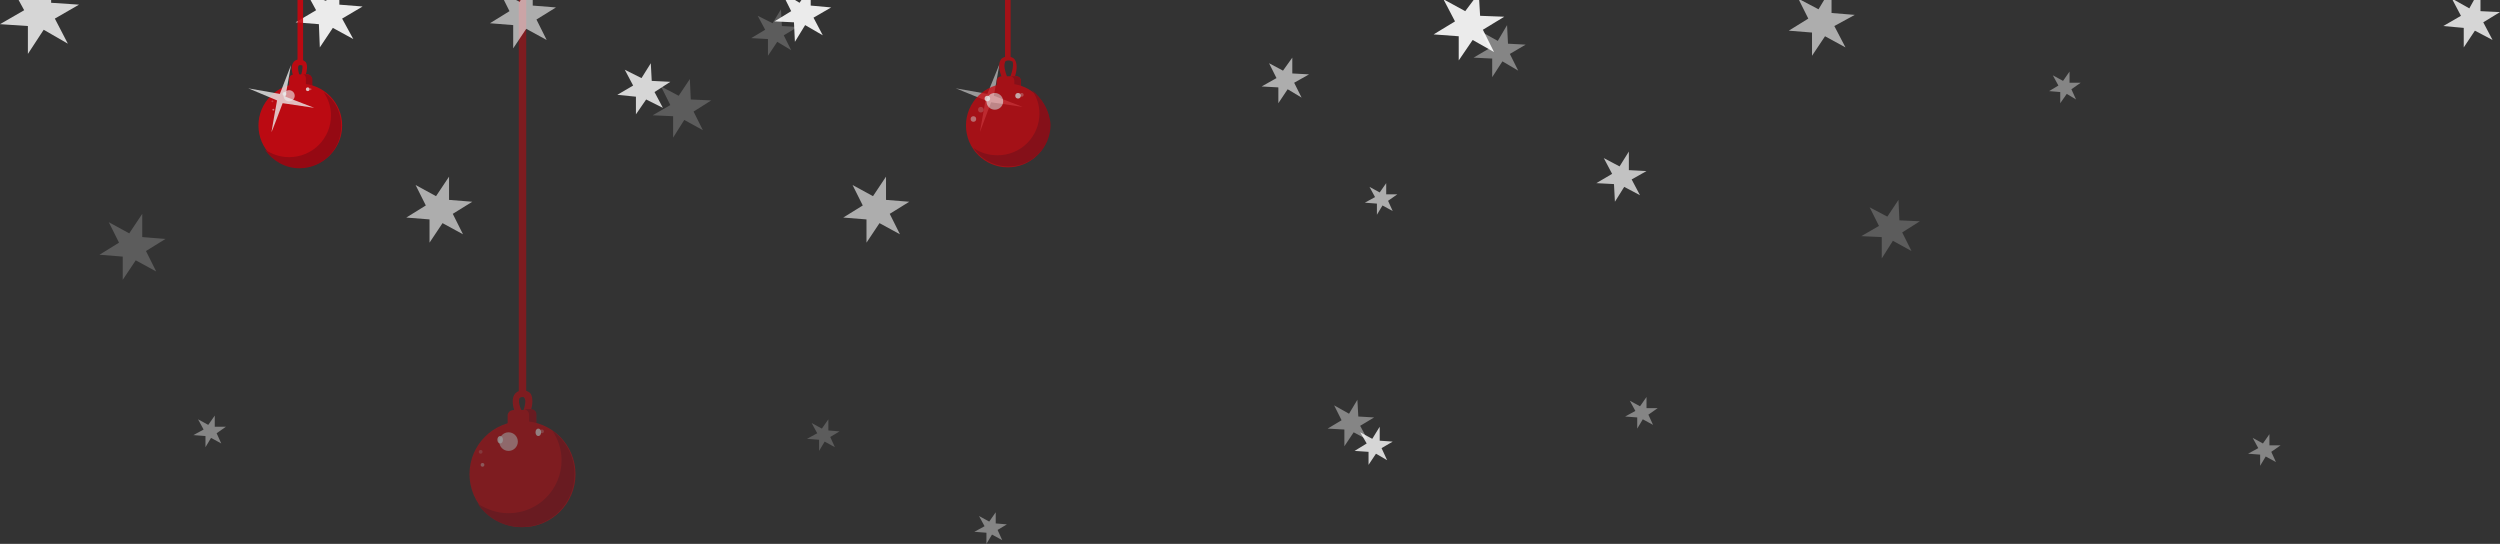 <?xml version="1.0" encoding="utf-8"?>
<!-- Generator: Adobe Illustrator 19.0.0, SVG Export Plug-In . SVG Version: 6.00 Build 0)  -->
<svg version="1.1" id="Layer_1" xmlns="http://www.w3.org/2000/svg" xmlns:xlink="http://www.w3.org/1999/xlink" x="0px" y="0px"
	 viewBox="0 0 268.9 58.5" style="enable-background:new 0 0 268.9 58.5;" xml:space="preserve">
<rect x="0" y="0" width="268.9" height="58.5" fill="#333333" stroke="none"/>
<style type="text/css">
	.st0{opacity:0.5;}
	.st1{fill:#CA060E;}
	.st2{fill:#A00410;}
	.st3{opacity:0.62;fill:#FFFFFF;}
	.st4{opacity:0.8;fill:#FFFFFF;}
	.st5{opacity:0.3;fill:#FFFFFF;}
	.st6{opacity:0.23;fill:#FFFFFF;}
	.st7{opacity:0.49;fill:#FFFFFF;}
	.st8{opacity:0.6;fill:#FFFFFF;}
	.st9{opacity:0.2;fill:#FFFFFF;}
	.st10{opacity:0.4;fill:#FFFFFF;}
	.st11{opacity:0.7;fill:#FFFFFF;}
	.st12{opacity:0.9;fill:#FFFFFF;}
	.st13{opacity:0.9;}
	.st14{opacity:0.5;fill:#FFFFFF;}
	.st15{opacity:0.75;}
</style>
<g id="XMLID_56_">
	<g id="XMLID_13_" class="st0">
		<path id="XMLID_3_" class="st1" d="M56.2,46.1l-0.3-0.6c-0.2-0.3-1.1-2.1-0.6-3c0.1-0.2,0.4-0.5,0.9-0.5c0.5,0,0.8,0.2,0.9,0.4
			c0.5,0.9-0.3,2.7-0.5,3.1L56.2,46.1z M56.2,42.7C56.2,42.7,56.2,42.7,56.2,42.7c-0.2,0-0.3,0.1-0.3,0.1c-0.2,0.3,0,1,0.3,1.6
			c0.3-0.7,0.4-1.4,0.2-1.6C56.4,42.8,56.4,42.7,56.2,42.7z"/>
		<path id="XMLID_27_" class="st1" d="M54.6,45.6v-0.9c0,0,0-0.6,0.7-0.6s1.5,0,1.5,0s0.8-0.1,0.8,0.6s0,1,0,1L54.6,45.6z"/>
		<path id="XMLID_26_" class="st2" d="M56.9,44c0,0-0.2,0-0.6,0c0.2,0,0.6,0.2,0.6,0.6c0,0.7,0,0.9,0,1l0.8,0c0,0,0-0.3,0-1
			C57.7,43.9,56.9,44,56.9,44z"/>
		<circle id="XMLID_25_" class="st1" cx="56.2" cy="51" r="5.7"/>
		<path id="XMLID_24_" class="st2" d="M59.4,46.3c0.6,0.9,1,2,1,3.2c0,3.1-2.5,5.7-5.7,5.7c-1.2,0-2.3-0.4-3.3-1
			c1,1.5,2.7,2.5,4.7,2.5c3.1,0,5.7-2.5,5.7-5.7C61.8,49.1,60.9,47.4,59.4,46.3z"/>
		<ellipse id="XMLID_11_" class="st3" cx="54.7" cy="47.5" rx="1" ry="1"/>
		<ellipse id="XMLID_10_" class="st4" cx="57.9" cy="46.5" rx="0.3" ry="0.4"/>
		<ellipse id="XMLID_9_" class="st5" cx="58.3" cy="46.4" rx="0.2" ry="0.2"/>
		<ellipse id="XMLID_8_" class="st4" cx="53.8" cy="47.3" rx="0.3" ry="0.4"/>
		<ellipse id="XMLID_7_" class="st6" cx="51.7" cy="48.6" rx="0.2" ry="0.2"/>
		<ellipse id="XMLID_1_" class="st7" cx="51.9" cy="50" rx="0.2" ry="0.2"/>
		<rect id="XMLID_17_" x="55.8" y="0" class="st1" width="0.8" height="42.4"/>
	</g>
	<polygon id="XMLID_82_" class="st8" points="48.3,19 48.3,21.5 50.8,21.7 48.7,23 49.8,25.2 47.6,24 46.2,26.1 46.2,23.6 
		43.7,23.4 45.8,22.1 44.7,19.9 46.9,21.1 	"/>
	<polygon id="XMLID_85_" class="st9" points="15.3,23 15.3,25.5 17.8,25.7 15.7,27 16.8,29.2 14.6,28 13.2,30.1 13.2,27.6 
		10.7,27.4 12.8,26.1 11.7,23.9 13.9,25.1 	"/>
	<polygon id="XMLID_84_" class="st10" points="23.1,44.7 23.1,45.9 24.3,45.9 23.3,46.6 23.8,47.7 22.7,47.1 22.1,48.1 22.1,46.9 
		20.8,46.8 21.9,46.2 21.3,45.1 22.4,45.7 	"/>
	<polygon id="XMLID_86_" class="st9" points="89.1,45.1 89.1,46.3 90.3,46.4 89.3,47 89.8,48.1 88.7,47.5 88.1,48.5 88.1,47.3 
		86.8,47.2 87.9,46.6 87.3,45.5 88.4,46.1 	"/>
	<polygon id="XMLID_87_" class="st10" points="107.1,55.1 107.1,56.3 108.3,56.4 107.3,57 107.8,58.1 106.7,57.5 106.1,58.5 
		106.1,57.3 104.8,57.2 105.9,56.6 105.3,55.5 106.4,56.1 	"/>
	<polygon id="XMLID_101_" class="st10" points="146,43 146.1,44.8 147.8,44.9 146.3,45.8 147.1,47.3 145.6,46.5 144.6,48 
		144.6,46.2 142.8,46.1 144.3,45.2 143.5,43.6 145.1,44.5 	"/>
	<polygon id="XMLID_88_" class="st4" points="148.4,45.9 148.4,47.4 149.8,47.5 148.6,48.2 149.2,49.5 148,48.8 147.2,50 
		147.2,48.6 145.7,48.5 147,47.7 146.3,46.5 147.6,47.2 	"/>
	<polygon id="XMLID_90_" class="st10" points="177.1,42.7 177.1,43.9 178.3,43.9 177.3,44.6 177.8,45.7 176.7,45.1 176.1,46.1 
		176.1,44.9 174.8,44.8 175.9,44.2 175.3,43.1 176.4,43.7 	"/>
	<polygon id="XMLID_97_" class="st10" points="244.1,46.7 244.1,47.9 245.3,47.9 244.3,48.6 244.8,49.7 243.7,49.1 243.1,50.1 
		243.1,48.9 241.8,48.8 242.9,48.2 242.3,47.1 243.4,47.7 	"/>
	<polygon id="XMLID_98_" class="st10" points="222.6,7.7 222.6,8.9 223.8,8.9 222.8,9.6 223.3,10.7 222.3,10.1 221.6,11.1 
		221.6,9.9 220.4,9.8 221.4,9.2 220.8,8.1 221.9,8.7 	"/>
	<polygon id="XMLID_89_" class="st8" points="149.1,19.7 149.1,20.9 150.3,20.9 149.3,21.6 149.8,22.7 148.7,22.1 148.1,23.1 
		148.1,21.9 146.8,21.8 147.9,21.2 147.3,20.1 148.4,20.7 	"/>
	<polygon id="XMLID_79_" class="st4" points="70,6.8 70.1,8.7 72.1,8.8 70.4,9.9 71.3,11.6 69.5,10.7 68.4,12.3 68.4,10.4 
		66.4,10.2 68.1,9.2 67.2,7.5 69,8.4 	"/>
	<polygon id="XMLID_100_" class="st9" points="74.2,8.5 74.3,10.7 76.5,10.8 74.6,12 75.6,14 73.6,12.9 72.4,14.8 72.4,12.5 
		70.2,12.4 72.1,11.3 71.1,9.3 73,10.3 	"/>
	<polygon id="XMLID_74_" class="st8" points="95.3,19 95.3,21.5 97.8,21.7 95.7,23 96.8,25.2 94.6,24 93.2,26.1 93.2,23.6 
		90.7,23.4 92.8,22.1 91.7,19.9 93.9,21.1 	"/>
	<polygon id="XMLID_99_" class="st10" points="162.1,2.7 162.2,4.7 164.1,4.8 162.4,5.8 163.3,7.6 161.6,6.6 160.5,8.3 160.5,6.3 
		158.5,6.2 160.2,5.2 159.3,3.4 161.1,4.4 	"/>
	<polygon id="XMLID_93_" class="st8" points="139,6.2 139,7.9 140.8,8 139.2,8.9 140,10.5 138.5,9.6 137.5,11.1 137.5,9.4 
		135.7,9.3 137.3,8.4 136.5,6.8 138,7.6 	"/>
	<polygon id="XMLID_92_" class="st11" points="175.2,16.3 175.2,18.3 177.1,18.4 175.5,19.3 176.4,21 174.7,20.1 173.7,21.7 
		173.6,19.8 171.7,19.7 173.4,18.7 172.5,17 174.2,17.9 	"/>
	<polygon id="XMLID_95_" class="st9" points="204.2,21.5 204.3,23.7 206.5,23.8 204.6,25 205.6,27 203.6,25.9 202.4,27.8 
		202.4,25.5 200.2,25.4 202.1,24.3 201.1,22.3 203,23.3 	"/>
	<polygon id="XMLID_76_" class="st9" points="84,1 84.1,2.8 85.8,2.9 84.3,3.8 85.1,5.4 83.6,4.5 82.6,6 82.6,4.2 80.8,4.1 
		82.3,3.2 81.5,1.7 83.1,2.5 	"/>
	<polygon id="XMLID_197_" class="st4" points="5.5,0.3 5.5,0 2,0 2.6,1.1 0,2.6 3,2.8 3,5.8 4.7,3.2 7.3,4.7 5.9,2 8.5,0.5 	"/>
	<polygon id="XMLID_105_" class="st12" points="36.5,0.5 36.5,0 35.1,0 35.1,0.1 34.8,0 33.4,0 34,1.1 31.8,2.4 34.3,2.6 34.4,5.1 
		35.8,3 38,4.2 36.8,2 39,0.7 	"/>
	<polygon id="XMLID_72_" class="st8" points="57.3,0.6 57.3,0 56,0 55.9,0.2 55.5,0 54.2,0 54.8,1.2 52.7,2.5 55.2,2.7 55.2,5.2 
		56.6,3.1 58.8,4.3 57.7,2.1 59.8,0.8 	"/>
	<polygon id="XMLID_73_" class="st12" points="87.2,0.6 87.2,0 86.2,0 86,0.3 85.5,0 84.5,0 85.1,1.2 83.3,2.3 85.4,2.4 85.5,4.5 
		86.6,2.7 88.5,3.8 87.5,1.9 89.4,0.8 	"/>
	<polygon id="XMLID_102_" class="st12" points="159.2,1.7 159.1,0 158.5,0 157.6,1.2 155.4,0 155.3,0 156.5,2.3 154.2,3.7 
		156.9,3.9 156.9,6.5 158.4,4.3 160.7,5.6 159.5,3.2 161.8,1.8 	"/>
	<polygon id="XMLID_91_" class="st8" points="197,1.4 197,0 196.2,0 195.6,1 193.7,0 193.5,0 194.5,2 192.4,3.3 194.9,3.5 194.9,6 
		196.3,3.9 198.5,5.1 197.3,2.8 199.5,1.6 	"/>
	<polygon id="XMLID_94_" class="st4" points="266.8,1.2 266.8,0 266.1,0 265.6,0.9 264,0 263.8,0 264.7,1.7 262.8,2.8 265,3 
		265,5.1 266.2,3.3 268.1,4.3 267.1,2.4 268.9,1.3 	"/>
	<g id="XMLID_36_" class="st13">
		<path id="XMLID_16_" class="st1" d="M32.3,9.7l-0.3-0.5c-0.2-0.3-0.9-1.7-0.5-2.4c0.1-0.2,0.3-0.4,0.7-0.4c0.4,0,0.6,0.2,0.7,0.3
			c0.4,0.7-0.3,2.1-0.4,2.4L32.3,9.7z M32.3,7C32.3,7,32.3,7,32.3,7c-0.2,0-0.2,0.1-0.2,0.1c-0.1,0.2,0,0.8,0.2,1.2
			c0.2-0.5,0.3-1.1,0.2-1.3C32.5,7.1,32.5,7,32.3,7z"/>
		<path id="XMLID_34_" class="st1" d="M31.1,9.3V8.5c0,0,0-0.5,0.6-0.5c0.6,0,1.2,0,1.2,0s0.6-0.1,0.6,0.5c0,0.6,0,0.8,0,0.8
			L31.1,9.3z"/>
		<path id="XMLID_33_" class="st2" d="M32.9,8c0,0-0.2,0-0.4,0c0.2,0,0.4,0.1,0.4,0.5c0,0.5,0,0.7,0,0.8l0.7,0c0,0,0-0.2,0-0.8
			C33.5,7.9,32.9,8,32.9,8z"/>
		<circle id="XMLID_32_" class="st1" cx="32.3" cy="13.5" r="4.5"/>
		<path id="XMLID_31_" class="st2" d="M34.8,9.9c0.5,0.7,0.8,1.6,0.8,2.5c0,2.5-2,4.5-4.5,4.5c-1,0-1.8-0.3-2.6-0.8
			c0.8,1.2,2.2,2,3.7,2c2.5,0,4.5-2,4.5-4.5C36.7,12,36,10.7,34.8,9.9z"/>
		<ellipse id="XMLID_30_" class="st3" cx="31.1" cy="10.3" rx="0.6" ry="0.6"/>
		<ellipse id="XMLID_29_" class="st4" cx="33.1" cy="9.6" rx="0.2" ry="0.2"/>
		<circle id="XMLID_28_" class="st5" cx="33.4" cy="9.6" r="0.1"/>
		<ellipse id="XMLID_23_" class="st4" cx="30.6" cy="10.1" rx="0.2" ry="0.2"/>
		<circle id="XMLID_22_" class="st6" cx="29.3" cy="10.9" r="0.1"/>
		<circle id="XMLID_21_" class="st7" cx="29.4" cy="11.8" r="0.1"/>
		<path id="XMLID_69_" class="st4" d="M26.7,9.5l3.4,0.6L31.3,7l-0.6,3.4l3.1,1.2l-3.4-0.5c0,0-1.2,3.2-1.2,3.1s0.6-3.4,0.6-3.4
			L26.7,9.5z"/>
		<rect id="XMLID_178_" x="32" y="0" class="st1" width="0.6" height="6.8"/>
	</g>
	<path id="XMLID_68_" class="st14" d="M102.8,9.5l3.4,0.6l1.3-3.2l-0.6,3.4l3.1,1.2l-3.4-0.5c0,0-1.2,3.2-1.2,3.2s0.6-3.4,0.6-3.4
		L102.8,9.5z"/>
	<g id="XMLID_35_" class="st15">
		<path id="XMLID_63_" class="st1" d="M108.5,9.9l-0.2-0.4c-0.1-0.2-1.2-2.1-0.7-3c0.1-0.2,0.3-0.4,0.8-0.4c0.5,0,0.7,0.2,0.8,0.4
			c0.5,0.9-0.4,2.8-0.6,3.1L108.5,9.9z M108.5,6.5C108.5,6.5,108.5,6.5,108.5,6.5c-0.3,0-0.4,0.1-0.4,0.2c-0.2,0.4,0.1,1.3,0.4,2
			c0.3-0.7,0.6-1.7,0.4-2.1C108.8,6.6,108.7,6.5,108.5,6.5z"/>
		<path id="XMLID_62_" class="st1" d="M107.2,9.5V8.7c0,0,0-0.5,0.6-0.5s1.3,0,1.3,0s0.7-0.1,0.7,0.5s0,0.8,0,0.8L107.2,9.5z"/>
		<path id="XMLID_61_" class="st2" d="M109.1,8.2c0,0-0.2,0-0.5,0c0.2,0,0.5,0.1,0.5,0.5c0,0.6,0,0.8,0,0.8l0.7,0c0,0,0-0.2,0-0.8
			C109.8,8.1,109.1,8.2,109.1,8.2z"/>
		<circle id="XMLID_60_" class="st1" cx="108.4" cy="13.5" r="4.5"/>
		<path id="XMLID_59_" class="st2" d="M111,9.7c0.5,0.7,0.8,1.6,0.8,2.5c0,2.5-2,4.5-4.5,4.5c-1,0-1.9-0.3-2.6-0.8
			c0.8,1.2,2.2,2,3.8,2c2.5,0,4.5-2,4.5-4.5C112.9,11.9,112.1,10.6,111,9.7z"/>
		<ellipse id="XMLID_57_" class="st3" cx="107" cy="10.9" rx="0.9" ry="0.9"/>
		<ellipse id="XMLID_55_" class="st4" cx="109.5" cy="10.3" rx="0.3" ry="0.3"/>
		<ellipse id="XMLID_54_" class="st5" cx="109.9" cy="10.2" rx="0.2" ry="0.2"/>
		<ellipse id="XMLID_53_" class="st4" cx="106.2" cy="10.6" rx="0.3" ry="0.3"/>
		<ellipse id="XMLID_52_" class="st6" cx="105.5" cy="11.8" rx="0.3" ry="0.3"/>
		<ellipse id="XMLID_51_" class="st7" cx="104.7" cy="12.8" rx="0.3" ry="0.3"/>
		<rect id="XMLID_15_" x="108.1" y="0" class="st1" width="0.6" height="6.4"/>
	</g>
</g>
</svg>
